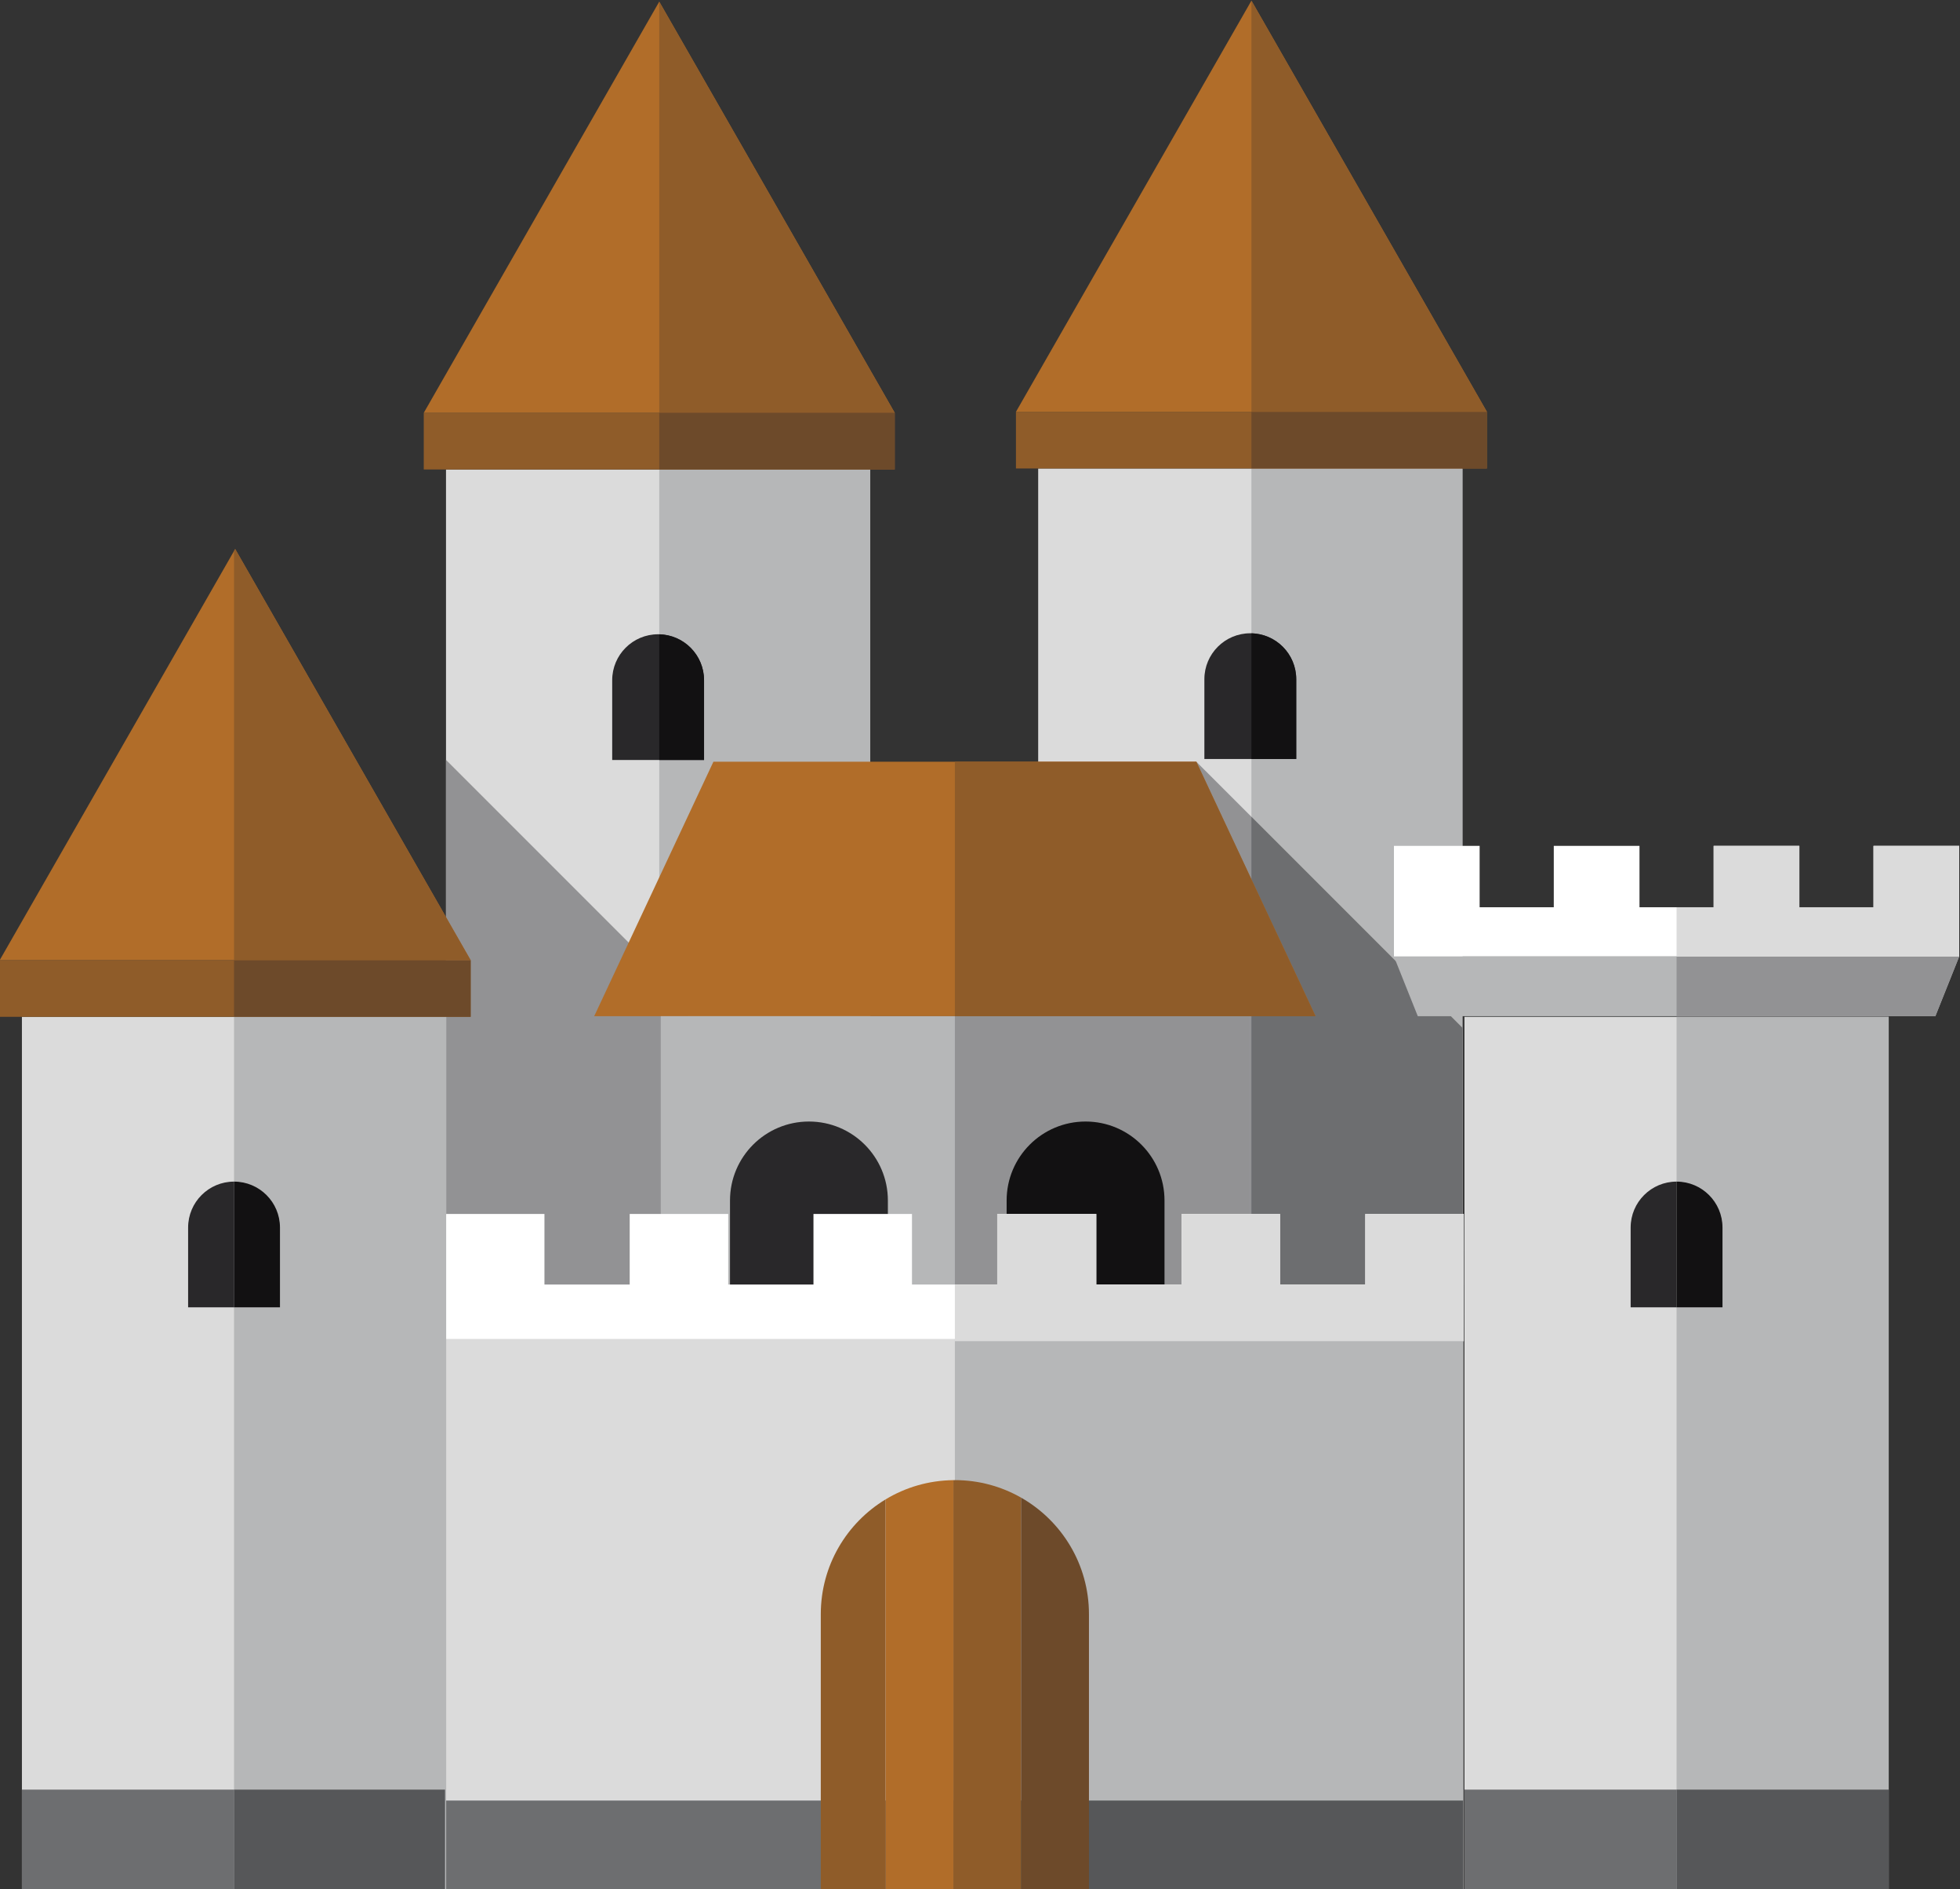 <?xml version="1.0" encoding="UTF-8" standalone="no"?>
<!-- Created with Inkscape (http://www.inkscape.org/) -->

<svg
   xmlns:dc="http://purl.org/dc/elements/1.1/"
   xmlns:cc="http://creativecommons.org/ns#"
   xmlns:rdf="http://www.w3.org/1999/02/22-rdf-syntax-ns#"
   xmlns:svg="http://www.w3.org/2000/svg"
   xmlns="http://www.w3.org/2000/svg"
   xmlns:sodipodi="http://sodipodi.sourceforge.net/DTD/sodipodi-0.dtd"
   xmlns:inkscape="http://www.inkscape.org/namespaces/inkscape"
   version="1.1"
   id="svg1228"
   xml:space="preserve"
   width="839.829"
   height="809.391"
   viewBox="0 0 839.829 809.391"
   sodipodi:docname="castle.svg"
   inkscape:version="0.92.4 5da689c313, 2019-01-14"><rect x="0" y="0" width="839.829" height="809.391" fill="#333333" stroke="none"/><defs
     id="defs1232"><clipPath
       clipPathUnits="userSpaceOnUse"
       id="clipPath1246"><path
         d="M 0,980 H 1400 V 0 H 0 Z"
         id="path1244"
         inkscape:connector-curvature="0" /></clipPath></defs><sodipodi:namedview
     pagecolor="#ffffff"
     bordercolor="#666666"
     borderopacity="1"
     objecttolerance="10"
     gridtolerance="10"
     guidetolerance="10"
     inkscape:pageopacity="0"
     inkscape:pageshadow="2"
     inkscape:window-width="3440"
     inkscape:window-height="1376"
     id="namedview1230"
     showgrid="false"
     inkscape:zoom="0.59559707"
     inkscape:cx="403.87326"
     inkscape:cy="325.95393"
     inkscape:window-x="2560"
     inkscape:window-y="27"
     inkscape:window-maximized="1"
     inkscape:current-layer="g1242"
     fit-margin-top="0"
     fit-margin-left="0"
     fit-margin-right="0"
     fit-margin-bottom="0" /><g
     id="g1236"
     inkscape:groupmode="layer"
     inkscape:label="Vector_Kingdom_2"
     transform="matrix(1.333,0,0,-1.333,-529.46,1136.771)"><g
       clip-path="url(#clipPath1246)"
       id="g1242"
       transform="translate(21.407,60.444)"><path
         inkscape:connector-curvature="0"
         id="path1522"
         style="fill:#dbdbdb;fill-opacity:1;fill-rule:nonzero;stroke:none"
         d="M 845.875,361.32 H 709.504 v 280.462 h 136.371 z" /><path
         inkscape:connector-curvature="0"
         id="path1524"
         style="fill:#b6b7b8;fill-opacity:1;fill-rule:nonzero;stroke:none"
         d="m 778.052,361.32 h 67.823 v 280.462 h -67.823 z" /><g
         transform="translate(845.875,462.009)"
         id="g1526"><path
           inkscape:connector-curvature="0"
           id="path1528"
           style="fill:#929294;fill-opacity:1;fill-rule:nonzero;stroke:none"
           d="M 0,0 -85.541,85.541 -91.524,-89.817 H 0 Z" /></g><g
         transform="translate(778.052,372.192)"
         id="g1530"><path
           inkscape:connector-curvature="0"
           id="path1532"
           style="fill:#6d6e70;fill-opacity:1;fill-rule:nonzero;stroke:none"
           d="M 0,0 H 67.823 V 89.817 L 0,157.639 Z" /></g><path
         inkscape:connector-curvature="0"
         id="path1534"
         style="fill:#dbdbdb;fill-opacity:1;fill-rule:nonzero;stroke:none"
         d="M 655.523,361 H 519.152 v 280.462 h 136.371 z" /><path
         inkscape:connector-curvature="0"
         id="path1536"
         style="fill:#b6b7b8;fill-opacity:1;fill-rule:nonzero;stroke:none"
         d="m 587.7,361 h 67.823 V 641.462 H 587.7 Z" /><g
         transform="translate(519.151,361)"
         id="g1538"><path
           inkscape:connector-curvature="0"
           id="path1540"
           style="fill:#929294;fill-opacity:1;fill-rule:nonzero;stroke:none"
           d="M 0,0 H 77.869 V 109.268 L 0,187.136 Z" /></g><g
         transform="translate(777.689,588.822)"
         id="g1542"><path
           inkscape:connector-curvature="0"
           id="path1544"
           style="fill:#29282a;fill-opacity:1;fill-rule:nonzero;stroke:none"
           d="m 0,0 c -8.153,0 -14.762,-6.609 -14.762,-14.762 v -25.64 h 29.524 v 25.64 C 14.762,-6.609 8.153,0 0,0" /></g><path
         inkscape:connector-curvature="0"
         id="path1546"
         style="fill:#8f5c29;fill-opacity:1;fill-rule:nonzero;stroke:none"
         d="M 853.746,659.99 H 702.358 v -18.207 h 151.388 z" /><g
         transform="translate(702.358,659.99)"
         id="g1548"><path
           inkscape:connector-curvature="0"
           id="path1550"
           style="fill:#b16d29;fill-opacity:1;fill-rule:nonzero;stroke:none"
           d="M 0,0 75.694,132.145 151.388,0 Z" /></g><path
         inkscape:connector-curvature="0"
         id="path1552"
         style="fill:#6d4a2a;fill-opacity:1;fill-rule:nonzero;stroke:none"
         d="m 778.052,641.782 h 75.694 v 18.207 h -75.694 z" /><g
         transform="translate(853.746,659.99)"
         id="g1554"><path
           inkscape:connector-curvature="0"
           id="path1556"
           style="fill:#8f5c29;fill-opacity:1;fill-rule:nonzero;stroke:none"
           d="M 0,0 -75.694,132.145 V 0 Z" /></g><g
         transform="translate(778.052,588.804)"
         id="g1558"><path
           inkscape:connector-curvature="0"
           id="path1560"
           style="fill:#121112;fill-opacity:1;fill-rule:nonzero;stroke:none"
           d="m 0,0 v -40.384 h 14.399 v 25.64 C 14.399,-6.714 7.983,-0.195 0,0" /></g><g
         transform="translate(587.337,588.503)"
         id="g1562"><path
           inkscape:connector-curvature="0"
           id="path1564"
           style="fill:#29282a;fill-opacity:1;fill-rule:nonzero;stroke:none"
           d="m 0,0 c -8.153,0 -14.762,-6.609 -14.762,-14.762 v -25.64 h 29.524 v 25.64 C 14.762,-6.609 8.153,0 0,0" /></g><path
         inkscape:connector-curvature="0"
         id="path1566"
         style="fill:#8f5c29;fill-opacity:1;fill-rule:nonzero;stroke:none"
         d="M 663.394,659.67 H 512.006 v -18.207 h 151.388 z" /><g
         transform="translate(512.006,659.67)"
         id="g1568"><path
           inkscape:connector-curvature="0"
           id="path1570"
           style="fill:#b16d29;fill-opacity:1;fill-rule:nonzero;stroke:none"
           d="M 0,0 75.694,132.145 151.388,0 Z" /></g><g
         transform="translate(663.394,659.67)"
         id="g1572"><path
           inkscape:connector-curvature="0"
           id="path1574"
           style="fill:#8f5c29;fill-opacity:1;fill-rule:nonzero;stroke:none"
           d="M 0,0 -75.694,132.145 V 0 Z" /></g><path
         inkscape:connector-curvature="0"
         id="path1576"
         style="fill:#6d4a2a;fill-opacity:1;fill-rule:nonzero;stroke:none"
         d="m 587.7,641.463 h 75.694 v 18.208 H 587.7 Z" /><g
         transform="translate(587.7,588.485)"
         id="g1578"><path
           inkscape:connector-curvature="0"
           id="path1580"
           style="fill:#121112;fill-opacity:1;fill-rule:nonzero;stroke:none"
           d="m 0,0 v -40.384 h 14.399 v 25.64 C 14.399,-6.713 7.984,-0.195 0,0" /></g><g
         transform="translate(798.66,465.759)"
         id="g1582"><path
           inkscape:connector-curvature="0"
           id="path1584"
           style="fill:#b16d29;fill-opacity:1;fill-rule:nonzero;stroke:none"
           d="m 0,0 h -231.872 l 38.326,81.791 h 155.22 z" /></g><path
         inkscape:connector-curvature="0"
         id="path1586"
         style="fill:#b6b7b8;fill-opacity:1;fill-rule:nonzero;stroke:none"
         d="M 777.261,362.484 H 588.186 v 103.275 h 189.075 z" /><path
         inkscape:connector-curvature="0"
         id="path1588"
         style="fill:#929294;fill-opacity:1;fill-rule:nonzero;stroke:none"
         d="m 682.724,362.484 h 94.537 v 103.275 h -94.537 z" /><g
         transform="translate(682.724,465.759)"
         id="g1590"><path
           inkscape:connector-curvature="0"
           id="path1592"
           style="fill:#8f5c29;fill-opacity:1;fill-rule:nonzero;stroke:none"
           d="M 0,0 H 115.936 L 77.61,81.791 H 0 Z" /></g><g
         transform="translate(635.816,431.906)"
         id="g1594"><path
           inkscape:connector-curvature="0"
           id="path1596"
           style="fill:#29282a;fill-opacity:1;fill-rule:nonzero;stroke:none"
           d="m 0,0 c -14.013,0 -25.374,-11.36 -25.374,-25.374 v -44.07 h 50.748 v 44.07 C 25.374,-11.36 14.013,0 0,0" /></g><g
         transform="translate(724.737,431.906)"
         id="g1598"><path
           inkscape:connector-curvature="0"
           id="path1600"
           style="fill:#121112;fill-opacity:1;fill-rule:nonzero;stroke:none"
           d="m 0,0 c -14.013,0 -25.374,-11.36 -25.374,-25.374 v -44.07 h 50.748 v 44.07 C 25.374,-11.36 14.013,0 0,0" /></g><path
         inkscape:connector-curvature="0"
         id="path1602"
         style="fill:#dbdbdb;fill-opacity:1;fill-rule:nonzero;stroke:none"
         d="M 519.205,185.091 H 382.834 v 280.462 h 136.371 z" /><g
         transform="translate(846.318,402.201)"
         id="g1604"><path
           inkscape:connector-curvature="0"
           id="path1606"
           style="fill:#ffffff;fill-opacity:1;fill-rule:nonzero;stroke:none"
           d="M 0,0 H -31.668 V -22.676 H -59.07 V 0 h -31.667 v -22.676 h -27.402 V 0 h -0.173 -31.495 -0.173 v -22.676 h -27.402 V 0 h -31.667 v -22.676 h -27.402 V 0 h -31.668 v -22.676 h -27.402 V 0 h -31.667 v -22.676 -18.205 h 177.381 31.495 118.303 z" /></g><path
         inkscape:connector-curvature="0"
         id="path1608"
         style="fill:#dbdbdb;fill-opacity:1;fill-rule:nonzero;stroke:none"
         d="M 846.134,185.091 H 518.946 v 176.938 h 327.188 z" /><g
         transform="translate(451.019,412.594)"
         id="g1610"><path
           inkscape:connector-curvature="0"
           id="path1612"
           style="fill:#29282a;fill-opacity:1;fill-rule:nonzero;stroke:none"
           d="m 0,0 c -8.153,0 -14.762,-6.609 -14.762,-14.762 v -25.64 h 29.524 v 25.64 C 14.762,-6.609 8.153,0 0,0" /></g><path
         inkscape:connector-curvature="0"
         id="path1614"
         style="fill:#6d6e70;fill-opacity:1;fill-rule:nonzero;stroke:none"
         d="M 518.839,185.091 H 382.833 v 32.098 h 136.006 z" /><path
         inkscape:connector-curvature="0"
         id="path1616"
         style="fill:#6d6e70;fill-opacity:1;fill-rule:nonzero;stroke:none"
         d="M 846.097,185.091 H 519.161 v 28.585 h 326.936 z" /><path
         inkscape:connector-curvature="0"
         id="path1618"
         style="fill:#8f5c29;fill-opacity:1;fill-rule:nonzero;stroke:none"
         d="M 527.076,483.761 H 375.688 v -18.207 h 151.388 z" /><g
         transform="translate(375.688,483.761)"
         id="g1620"><path
           inkscape:connector-curvature="0"
           id="path1622"
           style="fill:#b16d29;fill-opacity:1;fill-rule:nonzero;stroke:none"
           d="M 0,0 75.694,132.145 151.388,0 Z" /></g><path
         inkscape:connector-curvature="0"
         id="path1630"
         style="fill:#dbdbdb;fill-opacity:1;fill-rule:nonzero;stroke:none"
         d="M 982.895,185.091 H 846.524 v 280.462 h 136.371 z" /><g
         transform="translate(914.71,412.594)"
         id="g1632"><path
           inkscape:connector-curvature="0"
           id="path1634"
           style="fill:#29282a;fill-opacity:1;fill-rule:nonzero;stroke:none"
           d="m 0,0 c -8.153,0 -14.762,-6.609 -14.762,-14.762 v -25.64 h 29.524 v 25.64 C 14.762,-6.609 8.153,0 0,0" /></g><path
         inkscape:connector-curvature="0"
         id="path1636"
         style="fill:#6d6e70;fill-opacity:1;fill-rule:nonzero;stroke:none"
         d="M 982.895,185.091 H 846.524 v 32.098 h 136.371 z" /><g
         transform="translate(978.012,520.498)"
         id="g1638"><path
           inkscape:connector-curvature="0"
           id="path1640"
           style="fill:#ffffff;fill-opacity:1;fill-rule:nonzero;stroke:none"
           d="M 0,0 V -19.726 H -23.837 V 0 H -51.384 V -19.726 H -75.221 V 0 h -27.548 v -19.726 h -23.836 V 0 h -27.548 V -19.726 -35.562 H 27.548 V -19.726 0 Z" /></g><g
         transform="translate(997.895,465.759)"
         id="g1642"><path
           inkscape:connector-curvature="0"
           id="path1644"
           style="fill:#b6b7b8;fill-opacity:1;fill-rule:nonzero;stroke:none"
           d="m 0,0 h -166.37 l -7.666,19.177 H 7.665 Z" /></g><path
         inkscape:connector-curvature="0"
         id="path1646"
         style="fill:#b6b7b8;fill-opacity:1;fill-rule:nonzero;stroke:none"
         d="m 451.019,185.091 h 68.186 v 280.462 h -68.186 z" /><path
         inkscape:connector-curvature="0"
         id="path1648"
         style="fill:#565759;fill-opacity:1;fill-rule:nonzero;stroke:none"
         d="m 451.019,185.091 h 67.82 v 32.098 h -67.82 z" /><g
         transform="translate(451.019,412.594)"
         id="g1650"><path
           inkscape:connector-curvature="0"
           id="path1652"
           style="fill:#121112;fill-opacity:1;fill-rule:nonzero;stroke:none"
           d="m 0,0 v -40.402 h 14.762 v 25.64 C 14.762,-6.609 8.153,0 0,0" /></g><path
         inkscape:connector-curvature="0"
         id="path1654"
         style="fill:#6d4a2a;fill-opacity:1;fill-rule:nonzero;stroke:none"
         d="m 451.019,465.554 h 76.057 v 18.207 h -76.057 z" /><g
         transform="translate(451.019,483.761)"
         id="g1656"><path
           inkscape:connector-curvature="0"
           id="path1658"
           style="fill:#8f5c29;fill-opacity:1;fill-rule:nonzero;stroke:none"
           d="M 0,0 H 76.057 L 0.363,132.145 0,131.511 Z" /></g><path
         inkscape:connector-curvature="0"
         id="path1660"
         style="fill:#b6b7b8;fill-opacity:1;fill-rule:nonzero;stroke:none"
         d="m 682.724,185.091 h 163.41 v 176.938 h -163.41 z" /><path
         inkscape:connector-curvature="0"
         id="path1662"
         style="fill:#565759;fill-opacity:1;fill-rule:nonzero;stroke:none"
         d="m 682.724,185.091 h 163.373 v 28.585 H 682.724 Z" /><g
         transform="translate(814.65,379.525)"
         id="g1664"><path
           inkscape:connector-curvature="0"
           id="path1666"
           style="fill:#dbdbdb;fill-opacity:1;fill-rule:nonzero;stroke:none"
           d="M 0,0 H -27.402 V 22.676 H -59.07 V 0 h -27.401 v 22.676 h -0.173 -31.495 -0.173 V 0 h -13.614 v -18.205 h 13.787 31.495 118.303 l 0.009,40.881 H 0 Z" /></g><path
         inkscape:connector-curvature="0"
         id="path1668"
         style="fill:#b6b7b8;fill-opacity:1;fill-rule:nonzero;stroke:none"
         d="m 914.71,185.091 h 68.186 V 465.553 H 914.71 Z" /><path
         inkscape:connector-curvature="0"
         id="path1670"
         style="fill:#565759;fill-opacity:1;fill-rule:nonzero;stroke:none"
         d="m 914.71,185.091 h 68.186 v 32.098 H 914.71 Z" /><g
         transform="translate(929.472,372.192)"
         id="g1672"><path
           inkscape:connector-curvature="0"
           id="path1674"
           style="fill:#121112;fill-opacity:1;fill-rule:nonzero;stroke:none"
           d="m 0,0 v 25.64 c 0,8.153 -6.609,14.762 -14.762,14.762 V 0 Z" /></g><g
         transform="translate(914.71,465.759)"
         id="g1676"><path
           inkscape:connector-curvature="0"
           id="path1678"
           style="fill:#929294;fill-opacity:1;fill-rule:nonzero;stroke:none"
           d="M 0,0 H 83.185 L 90.85,19.177 H 0 Z" /></g><g
         transform="translate(978.012,500.772)"
         id="g1680"><path
           inkscape:connector-curvature="0"
           id="path1682"
           style="fill:#dbdbdb;fill-opacity:1;fill-rule:nonzero;stroke:none"
           d="M 0,0 H -23.836 V 19.726 H -51.384 V 0 h -11.918 v -15.836 h 90.85 V 0 19.726 H 0 Z" /></g><g
         transform="translate(682.724,316.662)"
         id="g1684"><path
           inkscape:connector-curvature="0"
           id="path1686"
           style="fill:#8f5c29;fill-opacity:1;fill-rule:nonzero;stroke:none"
           d="m 0,0 c -0.161,0 -0.319,-0.01 -0.479,-0.012 v -131.559 h 21.79 V -5.643 C 15.024,-2.058 7.755,0 0,0" /></g><g
         transform="translate(704.035,311.019)"
         id="g1688"><path
           inkscape:connector-curvature="0"
           id="path1690"
           style="fill:#6d4a2a;fill-opacity:1;fill-rule:nonzero;stroke:none"
           d="m 0,0 v -125.928 h 21.79 v 88.47 C 21.79,-21.409 13.011,-7.419 0,0" /></g><g
         transform="translate(639.623,273.561)"
         id="g1692"><path
           inkscape:connector-curvature="0"
           id="path1694"
           style="fill:#8f5c29;fill-opacity:1;fill-rule:nonzero;stroke:none"
           d="M 0,0 V -88.47 H 20.832 V 36.907 C 8.347,29.358 0,15.655 0,0" /></g><g
         transform="translate(660.456,310.469)"
         id="g1696"><path
           inkscape:connector-curvature="0"
           id="path1698"
           style="fill:#b16d29;fill-opacity:1;fill-rule:nonzero;stroke:none"
           d="M 0,0 V -125.377 H 21.79 V 6.181 C 13.822,6.094 6.371,3.852 0,0" /></g></g></g></svg>